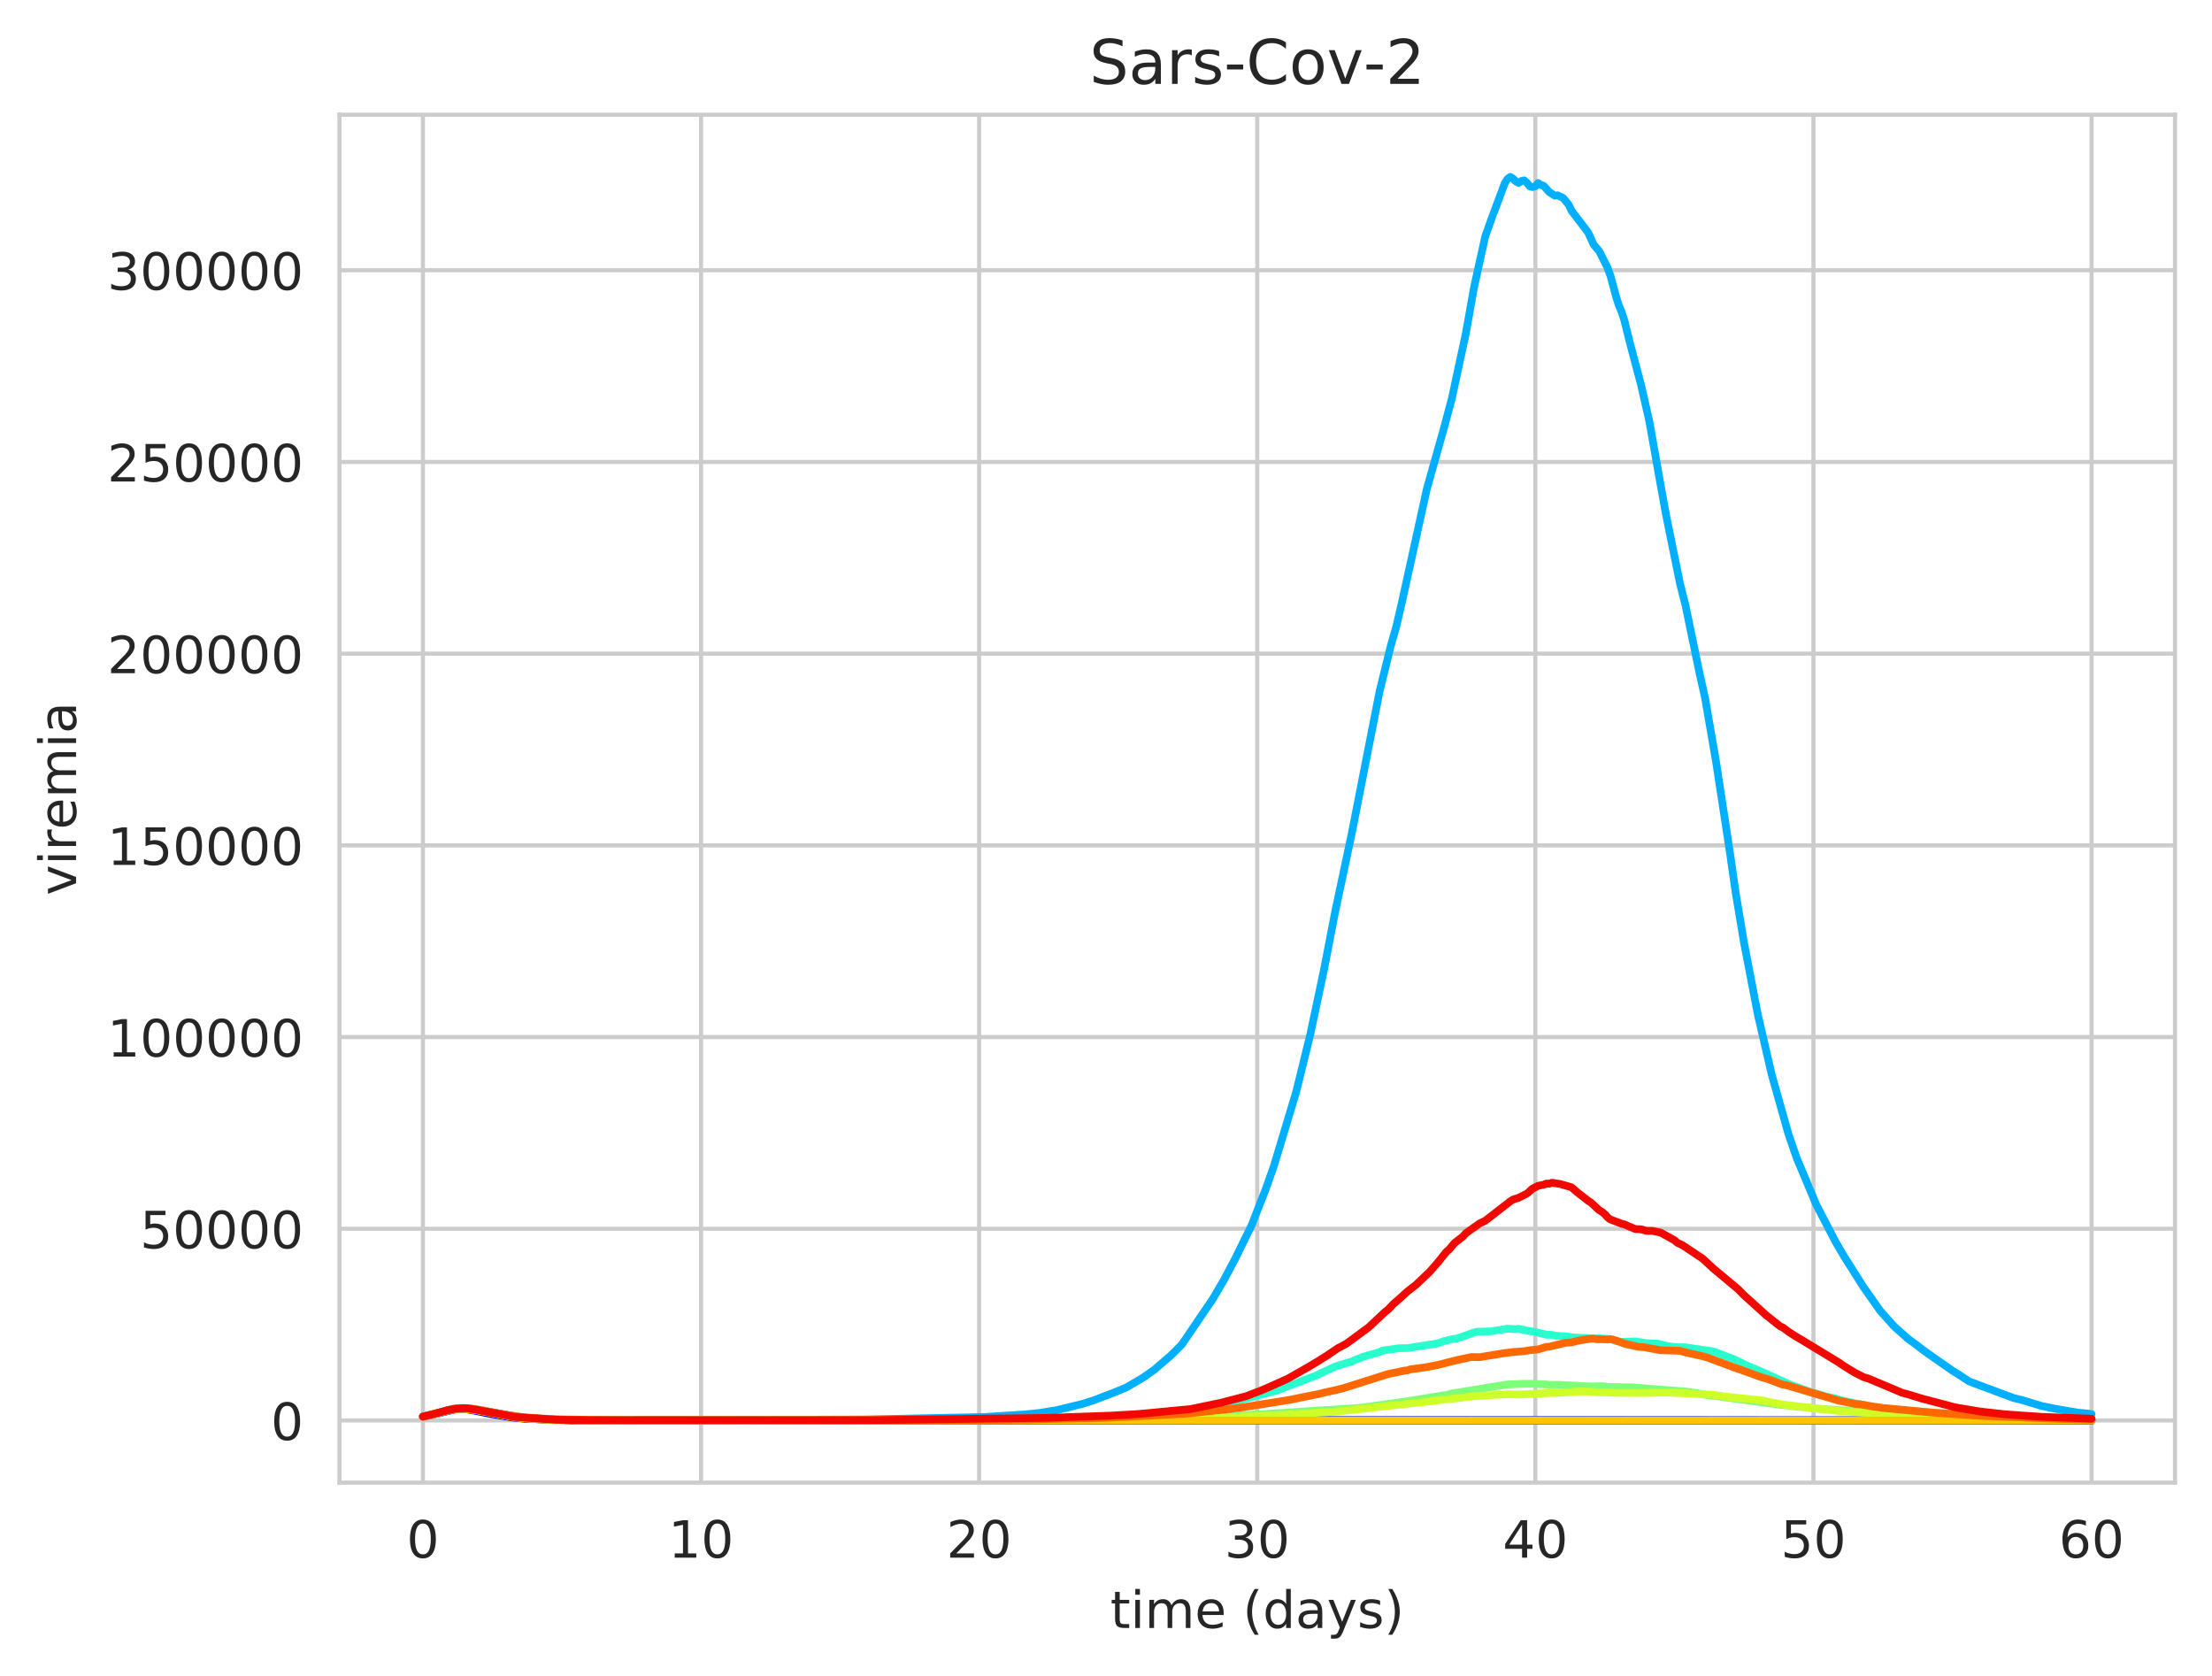 <?xml version="1.0" encoding="utf-8" standalone="no"?>
<!DOCTYPE svg PUBLIC "-//W3C//DTD SVG 1.1//EN"
  "http://www.w3.org/Graphics/SVG/1.1/DTD/svg11.dtd">
<!-- Created with matplotlib (https://matplotlib.org/) -->
<svg height="325.986pt" version="1.1" viewBox="0 0 430.373 325.986" width="430.373pt" xmlns="http://www.w3.org/2000/svg" xmlns:xlink="http://www.w3.org/1999/xlink">
 <defs>
  <style type="text/css">
*{stroke-linecap:butt;stroke-linejoin:round;white-space:pre;}
  </style>
 </defs>
 <g id="figure_1">
  <g id="patch_1">
   <path d="M 0 325.986 
L 430.373 325.986 
L 430.373 0 
L 0 0 
z
" style="fill:#ffffff;"/>
  </g>
  <g id="axes_1">
   <g id="patch_2">
    <path d="M 66.053 288.43 
L 423.173 288.43 
L 423.173 22.318 
L 66.053 22.318 
z
" style="fill:#ffffff;"/>
   </g>
   <g id="matplotlib.axis_1">
    <g id="xtick_1">
     <g id="line2d_1">
      <path clip-path="url(#pf44aed8546)" d="M 82.286 288.43 
L 82.286 22.318 
" style="fill:none;stroke:#cccccc;stroke-linecap:round;stroke-width:0.8;"/>
     </g>
     <g id="text_1">
      <!-- 0 -->
      <defs>
       <path d="M 31.781 66.406 
Q 24.172 66.406 20.328 58.906 
Q 16.5 51.422 16.5 36.375 
Q 16.5 21.391 20.328 13.891 
Q 24.172 6.391 31.781 6.391 
Q 39.453 6.391 43.281 13.891 
Q 47.125 21.391 47.125 36.375 
Q 47.125 51.422 43.281 58.906 
Q 39.453 66.406 31.781 66.406 
z
M 31.781 74.219 
Q 44.047 74.219 50.516 64.516 
Q 56.984 54.828 56.984 36.375 
Q 56.984 17.969 50.516 8.266 
Q 44.047 -1.422 31.781 -1.422 
Q 19.531 -1.422 13.062 8.266 
Q 6.594 17.969 6.594 36.375 
Q 6.594 54.828 13.062 64.516 
Q 19.531 74.219 31.781 74.219 
z
" id="DejaVuSans-48"/>
      </defs>
      <g style="fill:#262626;" transform="translate(79.105 303.029)scale(0.1 -0.1)">
       <use xlink:href="#DejaVuSans-48"/>
      </g>
     </g>
    </g>
    <g id="xtick_2">
     <g id="line2d_2">
      <path clip-path="url(#pf44aed8546)" d="M 136.395 288.43 
L 136.395 22.318 
" style="fill:none;stroke:#cccccc;stroke-linecap:round;stroke-width:0.8;"/>
     </g>
     <g id="text_2">
      <!-- 10 -->
      <defs>
       <path d="M 12.406 8.297 
L 28.516 8.297 
L 28.516 63.922 
L 10.984 60.406 
L 10.984 69.391 
L 28.422 72.906 
L 38.281 72.906 
L 38.281 8.297 
L 54.391 8.297 
L 54.391 0 
L 12.406 0 
z
" id="DejaVuSans-49"/>
      </defs>
      <g style="fill:#262626;" transform="translate(130.032 303.029)scale(0.1 -0.1)">
       <use xlink:href="#DejaVuSans-49"/>
       <use x="63.623" xlink:href="#DejaVuSans-48"/>
      </g>
     </g>
    </g>
    <g id="xtick_3">
     <g id="line2d_3">
      <path clip-path="url(#pf44aed8546)" d="M 190.504 288.43 
L 190.504 22.318 
" style="fill:none;stroke:#cccccc;stroke-linecap:round;stroke-width:0.8;"/>
     </g>
     <g id="text_3">
      <!-- 20 -->
      <defs>
       <path d="M 19.188 8.297 
L 53.609 8.297 
L 53.609 0 
L 7.328 0 
L 7.328 8.297 
Q 12.938 14.109 22.625 23.891 
Q 32.328 33.688 34.812 36.531 
Q 39.547 41.844 41.422 45.531 
Q 43.312 49.219 43.312 52.781 
Q 43.312 58.594 39.234 62.25 
Q 35.156 65.922 28.609 65.922 
Q 23.969 65.922 18.812 64.312 
Q 13.672 62.703 7.812 59.422 
L 7.812 69.391 
Q 13.766 71.781 18.938 73 
Q 24.125 74.219 28.422 74.219 
Q 39.75 74.219 46.484 68.547 
Q 53.219 62.891 53.219 53.422 
Q 53.219 48.922 51.531 44.891 
Q 49.859 40.875 45.406 35.406 
Q 44.188 33.984 37.641 27.219 
Q 31.109 20.453 19.188 8.297 
z
" id="DejaVuSans-50"/>
      </defs>
      <g style="fill:#262626;" transform="translate(184.142 303.029)scale(0.1 -0.1)">
       <use xlink:href="#DejaVuSans-50"/>
       <use x="63.623" xlink:href="#DejaVuSans-48"/>
      </g>
     </g>
    </g>
    <g id="xtick_4">
     <g id="line2d_4">
      <path clip-path="url(#pf44aed8546)" d="M 244.613 288.43 
L 244.613 22.318 
" style="fill:none;stroke:#cccccc;stroke-linecap:round;stroke-width:0.8;"/>
     </g>
     <g id="text_4">
      <!-- 30 -->
      <defs>
       <path d="M 40.578 39.312 
Q 47.656 37.797 51.625 33 
Q 55.609 28.219 55.609 21.188 
Q 55.609 10.406 48.188 4.484 
Q 40.766 -1.422 27.094 -1.422 
Q 22.516 -1.422 17.656 -0.516 
Q 12.797 0.391 7.625 2.203 
L 7.625 11.719 
Q 11.719 9.328 16.594 8.109 
Q 21.484 6.891 26.812 6.891 
Q 36.078 6.891 40.938 10.547 
Q 45.797 14.203 45.797 21.188 
Q 45.797 27.641 41.281 31.266 
Q 36.766 34.906 28.719 34.906 
L 20.219 34.906 
L 20.219 43.016 
L 29.109 43.016 
Q 36.375 43.016 40.234 45.922 
Q 44.094 48.828 44.094 54.297 
Q 44.094 59.906 40.109 62.906 
Q 36.141 65.922 28.719 65.922 
Q 24.656 65.922 20.016 65.031 
Q 15.375 64.156 9.812 62.312 
L 9.812 71.094 
Q 15.438 72.656 20.344 73.438 
Q 25.25 74.219 29.594 74.219 
Q 40.828 74.219 47.359 69.109 
Q 53.906 64.016 53.906 55.328 
Q 53.906 49.266 50.438 45.094 
Q 46.969 40.922 40.578 39.312 
z
" id="DejaVuSans-51"/>
      </defs>
      <g style="fill:#262626;" transform="translate(238.251 303.029)scale(0.1 -0.1)">
       <use xlink:href="#DejaVuSans-51"/>
       <use x="63.623" xlink:href="#DejaVuSans-48"/>
      </g>
     </g>
    </g>
    <g id="xtick_5">
     <g id="line2d_5">
      <path clip-path="url(#pf44aed8546)" d="M 298.722 288.43 
L 298.722 22.318 
" style="fill:none;stroke:#cccccc;stroke-linecap:round;stroke-width:0.8;"/>
     </g>
     <g id="text_5">
      <!-- 40 -->
      <defs>
       <path d="M 37.797 64.312 
L 12.891 25.391 
L 37.797 25.391 
z
M 35.203 72.906 
L 47.609 72.906 
L 47.609 25.391 
L 58.016 25.391 
L 58.016 17.188 
L 47.609 17.188 
L 47.609 0 
L 37.797 0 
L 37.797 17.188 
L 4.891 17.188 
L 4.891 26.703 
z
" id="DejaVuSans-52"/>
      </defs>
      <g style="fill:#262626;" transform="translate(292.36 303.029)scale(0.1 -0.1)">
       <use xlink:href="#DejaVuSans-52"/>
       <use x="63.623" xlink:href="#DejaVuSans-48"/>
      </g>
     </g>
    </g>
    <g id="xtick_6">
     <g id="line2d_6">
      <path clip-path="url(#pf44aed8546)" d="M 352.831 288.43 
L 352.831 22.318 
" style="fill:none;stroke:#cccccc;stroke-linecap:round;stroke-width:0.8;"/>
     </g>
     <g id="text_6">
      <!-- 50 -->
      <defs>
       <path d="M 10.797 72.906 
L 49.516 72.906 
L 49.516 64.594 
L 19.828 64.594 
L 19.828 46.734 
Q 21.969 47.469 24.109 47.828 
Q 26.266 48.188 28.422 48.188 
Q 40.625 48.188 47.75 41.5 
Q 54.891 34.812 54.891 23.391 
Q 54.891 11.625 47.562 5.094 
Q 40.234 -1.422 26.906 -1.422 
Q 22.312 -1.422 17.547 -0.641 
Q 12.797 0.141 7.719 1.703 
L 7.719 11.625 
Q 12.109 9.234 16.797 8.062 
Q 21.484 6.891 26.703 6.891 
Q 35.156 6.891 40.078 11.328 
Q 45.016 15.766 45.016 23.391 
Q 45.016 31 40.078 35.438 
Q 35.156 39.891 26.703 39.891 
Q 22.75 39.891 18.812 39.016 
Q 14.891 38.141 10.797 36.281 
z
" id="DejaVuSans-53"/>
      </defs>
      <g style="fill:#262626;" transform="translate(346.469 303.029)scale(0.1 -0.1)">
       <use xlink:href="#DejaVuSans-53"/>
       <use x="63.623" xlink:href="#DejaVuSans-48"/>
      </g>
     </g>
    </g>
    <g id="xtick_7">
     <g id="line2d_7">
      <path clip-path="url(#pf44aed8546)" d="M 406.94 288.43 
L 406.94 22.318 
" style="fill:none;stroke:#cccccc;stroke-linecap:round;stroke-width:0.8;"/>
     </g>
     <g id="text_7">
      <!-- 60 -->
      <defs>
       <path d="M 33.016 40.375 
Q 26.375 40.375 22.484 35.828 
Q 18.609 31.297 18.609 23.391 
Q 18.609 15.531 22.484 10.953 
Q 26.375 6.391 33.016 6.391 
Q 39.656 6.391 43.531 10.953 
Q 47.406 15.531 47.406 23.391 
Q 47.406 31.297 43.531 35.828 
Q 39.656 40.375 33.016 40.375 
z
M 52.594 71.297 
L 52.594 62.312 
Q 48.875 64.062 45.094 64.984 
Q 41.312 65.922 37.594 65.922 
Q 27.828 65.922 22.672 59.328 
Q 17.531 52.734 16.797 39.406 
Q 19.672 43.656 24.016 45.922 
Q 28.375 48.188 33.594 48.188 
Q 44.578 48.188 50.953 41.516 
Q 57.328 34.859 57.328 23.391 
Q 57.328 12.156 50.688 5.359 
Q 44.047 -1.422 33.016 -1.422 
Q 20.359 -1.422 13.672 8.266 
Q 6.984 17.969 6.984 36.375 
Q 6.984 53.656 15.188 63.938 
Q 23.391 74.219 37.203 74.219 
Q 40.922 74.219 44.703 73.484 
Q 48.484 72.75 52.594 71.297 
z
" id="DejaVuSans-54"/>
      </defs>
      <g style="fill:#262626;" transform="translate(400.578 303.029)scale(0.1 -0.1)">
       <use xlink:href="#DejaVuSans-54"/>
       <use x="63.623" xlink:href="#DejaVuSans-48"/>
      </g>
     </g>
    </g>
    <g id="text_8">
     <!-- time (days) -->
     <defs>
      <path d="M 18.312 70.219 
L 18.312 54.688 
L 36.812 54.688 
L 36.812 47.703 
L 18.312 47.703 
L 18.312 18.016 
Q 18.312 11.328 20.141 9.422 
Q 21.969 7.516 27.594 7.516 
L 36.812 7.516 
L 36.812 0 
L 27.594 0 
Q 17.188 0 13.234 3.875 
Q 9.281 7.766 9.281 18.016 
L 9.281 47.703 
L 2.688 47.703 
L 2.688 54.688 
L 9.281 54.688 
L 9.281 70.219 
z
" id="DejaVuSans-116"/>
      <path d="M 9.422 54.688 
L 18.406 54.688 
L 18.406 0 
L 9.422 0 
z
M 9.422 75.984 
L 18.406 75.984 
L 18.406 64.594 
L 9.422 64.594 
z
" id="DejaVuSans-105"/>
      <path d="M 52 44.188 
Q 55.375 50.25 60.062 53.125 
Q 64.75 56 71.094 56 
Q 79.641 56 84.281 50.016 
Q 88.922 44.047 88.922 33.016 
L 88.922 0 
L 79.891 0 
L 79.891 32.719 
Q 79.891 40.578 77.094 44.375 
Q 74.312 48.188 68.609 48.188 
Q 61.625 48.188 57.562 43.547 
Q 53.516 38.922 53.516 30.906 
L 53.516 0 
L 44.484 0 
L 44.484 32.719 
Q 44.484 40.625 41.703 44.406 
Q 38.922 48.188 33.109 48.188 
Q 26.219 48.188 22.156 43.531 
Q 18.109 38.875 18.109 30.906 
L 18.109 0 
L 9.078 0 
L 9.078 54.688 
L 18.109 54.688 
L 18.109 46.188 
Q 21.188 51.219 25.484 53.609 
Q 29.781 56 35.688 56 
Q 41.656 56 45.828 52.969 
Q 50 49.953 52 44.188 
z
" id="DejaVuSans-109"/>
      <path d="M 56.203 29.594 
L 56.203 25.203 
L 14.891 25.203 
Q 15.484 15.922 20.484 11.062 
Q 25.484 6.203 34.422 6.203 
Q 39.594 6.203 44.453 7.469 
Q 49.312 8.734 54.109 11.281 
L 54.109 2.781 
Q 49.266 0.734 44.188 -0.344 
Q 39.109 -1.422 33.891 -1.422 
Q 20.797 -1.422 13.156 6.188 
Q 5.516 13.812 5.516 26.812 
Q 5.516 40.234 12.766 48.109 
Q 20.016 56 32.328 56 
Q 43.359 56 49.781 48.891 
Q 56.203 41.797 56.203 29.594 
z
M 47.219 32.234 
Q 47.125 39.594 43.094 43.984 
Q 39.062 48.391 32.422 48.391 
Q 24.906 48.391 20.391 44.141 
Q 15.875 39.891 15.188 32.172 
z
" id="DejaVuSans-101"/>
      <path id="DejaVuSans-32"/>
      <path d="M 31 75.875 
Q 24.469 64.656 21.281 53.656 
Q 18.109 42.672 18.109 31.391 
Q 18.109 20.125 21.312 9.062 
Q 24.516 -2 31 -13.188 
L 23.188 -13.188 
Q 15.875 -1.703 12.234 9.375 
Q 8.594 20.453 8.594 31.391 
Q 8.594 42.281 12.203 53.312 
Q 15.828 64.359 23.188 75.875 
z
" id="DejaVuSans-40"/>
      <path d="M 45.406 46.391 
L 45.406 75.984 
L 54.391 75.984 
L 54.391 0 
L 45.406 0 
L 45.406 8.203 
Q 42.578 3.328 38.25 0.953 
Q 33.938 -1.422 27.875 -1.422 
Q 17.969 -1.422 11.734 6.484 
Q 5.516 14.406 5.516 27.297 
Q 5.516 40.188 11.734 48.094 
Q 17.969 56 27.875 56 
Q 33.938 56 38.25 53.625 
Q 42.578 51.266 45.406 46.391 
z
M 14.797 27.297 
Q 14.797 17.391 18.875 11.75 
Q 22.953 6.109 30.078 6.109 
Q 37.203 6.109 41.297 11.75 
Q 45.406 17.391 45.406 27.297 
Q 45.406 37.203 41.297 42.844 
Q 37.203 48.484 30.078 48.484 
Q 22.953 48.484 18.875 42.844 
Q 14.797 37.203 14.797 27.297 
z
" id="DejaVuSans-100"/>
      <path d="M 34.281 27.484 
Q 23.391 27.484 19.188 25 
Q 14.984 22.516 14.984 16.5 
Q 14.984 11.719 18.141 8.906 
Q 21.297 6.109 26.703 6.109 
Q 34.188 6.109 38.703 11.406 
Q 43.219 16.703 43.219 25.484 
L 43.219 27.484 
z
M 52.203 31.203 
L 52.203 0 
L 43.219 0 
L 43.219 8.297 
Q 40.141 3.328 35.547 0.953 
Q 30.953 -1.422 24.312 -1.422 
Q 15.922 -1.422 10.953 3.297 
Q 6 8.016 6 15.922 
Q 6 25.141 12.172 29.828 
Q 18.359 34.516 30.609 34.516 
L 43.219 34.516 
L 43.219 35.406 
Q 43.219 41.609 39.141 45 
Q 35.062 48.391 27.688 48.391 
Q 23 48.391 18.547 47.266 
Q 14.109 46.141 10.016 43.891 
L 10.016 52.203 
Q 14.938 54.109 19.578 55.047 
Q 24.219 56 28.609 56 
Q 40.484 56 46.344 49.844 
Q 52.203 43.703 52.203 31.203 
z
" id="DejaVuSans-97"/>
      <path d="M 32.172 -5.078 
Q 28.375 -14.844 24.75 -17.812 
Q 21.141 -20.797 15.094 -20.797 
L 7.906 -20.797 
L 7.906 -13.281 
L 13.188 -13.281 
Q 16.891 -13.281 18.938 -11.516 
Q 21 -9.766 23.484 -3.219 
L 25.094 0.875 
L 2.984 54.688 
L 12.5 54.688 
L 29.594 11.922 
L 46.688 54.688 
L 56.203 54.688 
z
" id="DejaVuSans-121"/>
      <path d="M 44.281 53.078 
L 44.281 44.578 
Q 40.484 46.531 36.375 47.5 
Q 32.281 48.484 27.875 48.484 
Q 21.188 48.484 17.844 46.438 
Q 14.5 44.391 14.5 40.281 
Q 14.5 37.156 16.891 35.375 
Q 19.281 33.594 26.516 31.984 
L 29.594 31.297 
Q 39.156 29.25 43.188 25.516 
Q 47.219 21.781 47.219 15.094 
Q 47.219 7.469 41.188 3.016 
Q 35.156 -1.422 24.609 -1.422 
Q 20.219 -1.422 15.453 -0.562 
Q 10.688 0.297 5.422 2 
L 5.422 11.281 
Q 10.406 8.688 15.234 7.391 
Q 20.062 6.109 24.812 6.109 
Q 31.156 6.109 34.562 8.281 
Q 37.984 10.453 37.984 14.406 
Q 37.984 18.062 35.516 20.016 
Q 33.062 21.969 24.703 23.781 
L 21.578 24.516 
Q 13.234 26.266 9.516 29.906 
Q 5.812 33.547 5.812 39.891 
Q 5.812 47.609 11.281 51.797 
Q 16.75 56 26.812 56 
Q 31.781 56 36.172 55.266 
Q 40.578 54.547 44.281 53.078 
z
" id="DejaVuSans-115"/>
      <path d="M 8.016 75.875 
L 15.828 75.875 
Q 23.141 64.359 26.781 53.312 
Q 30.422 42.281 30.422 31.391 
Q 30.422 20.453 26.781 9.375 
Q 23.141 -1.703 15.828 -13.188 
L 8.016 -13.188 
Q 14.5 -2 17.703 9.062 
Q 20.906 20.125 20.906 31.391 
Q 20.906 42.672 17.703 53.656 
Q 14.5 64.656 8.016 75.875 
z
" id="DejaVuSans-41"/>
     </defs>
     <g style="fill:#262626;" transform="translate(216.024 316.707)scale(0.1 -0.1)">
      <use xlink:href="#DejaVuSans-116"/>
      <use x="39.209" xlink:href="#DejaVuSans-105"/>
      <use x="66.992" xlink:href="#DejaVuSans-109"/>
      <use x="164.404" xlink:href="#DejaVuSans-101"/>
      <use x="225.928" xlink:href="#DejaVuSans-32"/>
      <use x="257.715" xlink:href="#DejaVuSans-40"/>
      <use x="296.729" xlink:href="#DejaVuSans-100"/>
      <use x="360.205" xlink:href="#DejaVuSans-97"/>
      <use x="421.484" xlink:href="#DejaVuSans-121"/>
      <use x="480.664" xlink:href="#DejaVuSans-115"/>
      <use x="532.764" xlink:href="#DejaVuSans-41"/>
     </g>
    </g>
   </g>
   <g id="matplotlib.axis_2">
    <g id="ytick_1">
     <g id="line2d_8">
      <path clip-path="url(#pf44aed8546)" d="M 66.053 276.334 
L 423.173 276.334 
" style="fill:none;stroke:#cccccc;stroke-linecap:round;stroke-width:0.8;"/>
     </g>
     <g id="text_9">
      <!-- 0 -->
      <g style="fill:#262626;" transform="translate(52.691 280.133)scale(0.1 -0.1)">
       <use xlink:href="#DejaVuSans-48"/>
      </g>
     </g>
    </g>
    <g id="ytick_2">
     <g id="line2d_9">
      <path clip-path="url(#pf44aed8546)" d="M 66.053 239.041 
L 423.173 239.041 
" style="fill:none;stroke:#cccccc;stroke-linecap:round;stroke-width:0.8;"/>
     </g>
     <g id="text_10">
      <!-- 50000 -->
      <g style="fill:#262626;" transform="translate(27.241 242.841)scale(0.1 -0.1)">
       <use xlink:href="#DejaVuSans-53"/>
       <use x="63.623" xlink:href="#DejaVuSans-48"/>
       <use x="127.246" xlink:href="#DejaVuSans-48"/>
       <use x="190.869" xlink:href="#DejaVuSans-48"/>
       <use x="254.492" xlink:href="#DejaVuSans-48"/>
      </g>
     </g>
    </g>
    <g id="ytick_3">
     <g id="line2d_10">
      <path clip-path="url(#pf44aed8546)" d="M 66.053 201.748 
L 423.173 201.748 
" style="fill:none;stroke:#cccccc;stroke-linecap:round;stroke-width:0.8;"/>
     </g>
     <g id="text_11">
      <!-- 100000 -->
      <g style="fill:#262626;" transform="translate(20.878 205.548)scale(0.1 -0.1)">
       <use xlink:href="#DejaVuSans-49"/>
       <use x="63.623" xlink:href="#DejaVuSans-48"/>
       <use x="127.246" xlink:href="#DejaVuSans-48"/>
       <use x="190.869" xlink:href="#DejaVuSans-48"/>
       <use x="254.492" xlink:href="#DejaVuSans-48"/>
       <use x="318.115" xlink:href="#DejaVuSans-48"/>
      </g>
     </g>
    </g>
    <g id="ytick_4">
     <g id="line2d_11">
      <path clip-path="url(#pf44aed8546)" d="M 66.053 164.456 
L 423.173 164.456 
" style="fill:none;stroke:#cccccc;stroke-linecap:round;stroke-width:0.8;"/>
     </g>
     <g id="text_12">
      <!-- 150000 -->
      <g style="fill:#262626;" transform="translate(20.878 168.255)scale(0.1 -0.1)">
       <use xlink:href="#DejaVuSans-49"/>
       <use x="63.623" xlink:href="#DejaVuSans-53"/>
       <use x="127.246" xlink:href="#DejaVuSans-48"/>
       <use x="190.869" xlink:href="#DejaVuSans-48"/>
       <use x="254.492" xlink:href="#DejaVuSans-48"/>
       <use x="318.115" xlink:href="#DejaVuSans-48"/>
      </g>
     </g>
    </g>
    <g id="ytick_5">
     <g id="line2d_12">
      <path clip-path="url(#pf44aed8546)" d="M 66.053 127.163 
L 423.173 127.163 
" style="fill:none;stroke:#cccccc;stroke-linecap:round;stroke-width:0.8;"/>
     </g>
     <g id="text_13">
      <!-- 200000 -->
      <g style="fill:#262626;" transform="translate(20.878 130.962)scale(0.1 -0.1)">
       <use xlink:href="#DejaVuSans-50"/>
       <use x="63.623" xlink:href="#DejaVuSans-48"/>
       <use x="127.246" xlink:href="#DejaVuSans-48"/>
       <use x="190.869" xlink:href="#DejaVuSans-48"/>
       <use x="254.492" xlink:href="#DejaVuSans-48"/>
       <use x="318.115" xlink:href="#DejaVuSans-48"/>
      </g>
     </g>
    </g>
    <g id="ytick_6">
     <g id="line2d_13">
      <path clip-path="url(#pf44aed8546)" d="M 66.053 89.87 
L 423.173 89.87 
" style="fill:none;stroke:#cccccc;stroke-linecap:round;stroke-width:0.8;"/>
     </g>
     <g id="text_14">
      <!-- 250000 -->
      <g style="fill:#262626;" transform="translate(20.878 93.669)scale(0.1 -0.1)">
       <use xlink:href="#DejaVuSans-50"/>
       <use x="63.623" xlink:href="#DejaVuSans-53"/>
       <use x="127.246" xlink:href="#DejaVuSans-48"/>
       <use x="190.869" xlink:href="#DejaVuSans-48"/>
       <use x="254.492" xlink:href="#DejaVuSans-48"/>
       <use x="318.115" xlink:href="#DejaVuSans-48"/>
      </g>
     </g>
    </g>
    <g id="ytick_7">
     <g id="line2d_14">
      <path clip-path="url(#pf44aed8546)" d="M 66.053 52.577 
L 423.173 52.577 
" style="fill:none;stroke:#cccccc;stroke-linecap:round;stroke-width:0.8;"/>
     </g>
     <g id="text_15">
      <!-- 300000 -->
      <g style="fill:#262626;" transform="translate(20.878 56.376)scale(0.1 -0.1)">
       <use xlink:href="#DejaVuSans-51"/>
       <use x="63.623" xlink:href="#DejaVuSans-48"/>
       <use x="127.246" xlink:href="#DejaVuSans-48"/>
       <use x="190.869" xlink:href="#DejaVuSans-48"/>
       <use x="254.492" xlink:href="#DejaVuSans-48"/>
       <use x="318.115" xlink:href="#DejaVuSans-48"/>
      </g>
     </g>
    </g>
    <g id="text_16">
     <!-- viremia -->
     <defs>
      <path d="M 2.984 54.688 
L 12.5 54.688 
L 29.594 8.797 
L 46.688 54.688 
L 56.203 54.688 
L 35.688 0 
L 23.484 0 
z
" id="DejaVuSans-118"/>
      <path d="M 41.109 46.297 
Q 39.594 47.172 37.812 47.578 
Q 36.031 48 33.891 48 
Q 26.266 48 22.188 43.047 
Q 18.109 38.094 18.109 28.812 
L 18.109 0 
L 9.078 0 
L 9.078 54.688 
L 18.109 54.688 
L 18.109 46.188 
Q 20.953 51.172 25.484 53.578 
Q 30.031 56 36.531 56 
Q 37.453 56 38.578 55.875 
Q 39.703 55.766 41.062 55.516 
z
" id="DejaVuSans-114"/>
     </defs>
     <g style="fill:#262626;" transform="translate(14.798 174.176)rotate(-90)scale(0.1 -0.1)">
      <use xlink:href="#DejaVuSans-118"/>
      <use x="59.18" xlink:href="#DejaVuSans-105"/>
      <use x="86.963" xlink:href="#DejaVuSans-114"/>
      <use x="128.045" xlink:href="#DejaVuSans-101"/>
      <use x="189.568" xlink:href="#DejaVuSans-109"/>
      <use x="286.98" xlink:href="#DejaVuSans-105"/>
      <use x="314.764" xlink:href="#DejaVuSans-97"/>
     </g>
    </g>
   </g>
   <g id="line2d_15">
    <path clip-path="url(#pf44aed8546)" d="M 82.286 275.588 
L 84.991 274.964 
L 87.697 274.234 
L 89.32 274.035 
L 90.943 274.044 
L 92.567 274.287 
L 94.19 274.678 
L 96.895 275.184 
L 101.224 275.863 
L 105.553 276.15 
L 110.423 276.289 
L 128.279 276.327 
L 406.94 276.334 
L 406.94 276.334 
" style="fill:none;stroke:#000080;stroke-linecap:round;stroke-width:1.5;"/>
   </g>
   <g id="line2d_16">
    <path clip-path="url(#pf44aed8546)" d="M 82.286 275.588 
L 83.909 275.238 
L 88.779 274.099 
L 90.402 274.088 
L 92.567 274.478 
L 95.272 275.036 
L 99.601 275.748 
L 102.306 276.011 
L 110.964 276.273 
L 406.94 276.334 
L 406.94 276.334 
" style="fill:none;stroke:#0000f1;stroke-linecap:round;stroke-width:1.5;"/>
   </g>
   <g id="line2d_17">
    <path clip-path="url(#pf44aed8546)" d="M 82.286 275.588 
L 84.45 275.147 
L 88.779 274.11 
L 90.402 274.036 
L 92.025 274.123 
L 93.649 274.372 
L 101.765 275.824 
L 106.094 276.123 
L 110.964 276.271 
L 130.984 276.329 
L 179.141 276.307 
L 196.456 276.316 
L 247.319 276.276 
L 253.812 276.277 
L 290.065 276.286 
L 307.38 276.276 
L 323.612 276.295 
L 406.94 276.326 
L 406.94 276.326 
" style="fill:none;stroke:#004cff;stroke-linecap:round;stroke-width:1.5;"/>
   </g>
   <g id="line2d_18">
    <path clip-path="url(#pf44aed8546)" d="M 82.286 275.588 
L 84.45 275.094 
L 87.697 274.192 
L 89.32 274.02 
L 92.025 274.112 
L 101.224 275.74 
L 103.388 275.951 
L 109.881 276.219 
L 118.539 276.29 
L 128.82 276.308 
L 168.319 276.146 
L 191.586 275.661 
L 199.703 275.141 
L 202.408 274.854 
L 205.655 274.319 
L 210.524 273.133 
L 212.689 272.459 
L 217.017 270.798 
L 219.182 269.894 
L 222.428 267.983 
L 224.593 266.458 
L 227.839 263.665 
L 229.463 262.047 
L 230.004 261.471 
L 235.956 252.71 
L 238.12 249.025 
L 240.284 244.958 
L 243.531 238.333 
L 246.236 231.402 
L 247.86 226.821 
L 252.188 212.429 
L 254.894 201.419 
L 257.599 188.65 
L 259.764 177.413 
L 261.387 169.768 
L 263.01 162.091 
L 268.421 134.479 
L 270.585 125.664 
L 271.668 121.876 
L 272.75 117.227 
L 277.62 95.066 
L 279.784 87.384 
L 280.866 83.559 
L 282.489 77.47 
L 283.572 72.401 
L 285.195 64.882 
L 286.818 55.771 
L 288.983 45.964 
L 290.065 42.909 
L 292.77 35.643 
L 293.311 34.803 
L 293.852 34.414 
L 294.393 34.763 
L 294.935 35.302 
L 295.476 35.575 
L 296.017 35.197 
L 296.558 35.093 
L 297.099 35.581 
L 297.64 36.261 
L 298.181 36.391 
L 298.722 36.232 
L 299.263 35.6 
L 299.804 35.991 
L 300.345 36.145 
L 301.428 37.373 
L 302.51 38.064 
L 303.051 37.996 
L 304.133 38.513 
L 305.215 39.842 
L 305.756 40.984 
L 309.003 45.244 
L 310.085 47.611 
L 311.167 48.887 
L 312.791 52.124 
L 313.332 53.632 
L 314.414 57.65 
L 314.955 59.377 
L 315.496 60.647 
L 316.037 62.329 
L 317.119 66.686 
L 319.284 74.865 
L 320.907 82.002 
L 323.071 94.199 
L 324.153 100.183 
L 326.859 113.497 
L 327.941 117.799 
L 330.647 130.879 
L 331.729 135.716 
L 333.893 148.263 
L 336.599 166.009 
L 337.681 173.562 
L 339.304 183.324 
L 342.009 197.371 
L 344.715 209.086 
L 347.961 220.607 
L 349.585 225.308 
L 353.372 234.348 
L 357.16 241.631 
L 358.783 244.4 
L 362.571 250.392 
L 365.817 255.003 
L 368.523 258.034 
L 371.228 260.447 
L 372.852 261.624 
L 373.934 262.472 
L 375.016 263.259 
L 379.886 266.666 
L 380.968 267.327 
L 383.132 268.746 
L 391.79 271.978 
L 393.413 272.368 
L 397.201 273.513 
L 399.906 274.076 
L 404.235 274.807 
L 406.399 275.014 
L 406.94 275.095 
L 406.94 275.095 
" style="fill:none;stroke:#00b0ff;stroke-linecap:round;stroke-width:1.5;"/>
   </g>
   <g id="line2d_19">
    <path clip-path="url(#pf44aed8546)" d="M 82.286 275.588 
L 86.073 274.625 
L 88.238 274.028 
L 90.402 273.909 
L 92.567 274.219 
L 94.731 274.565 
L 96.895 275.068 
L 102.306 275.801 
L 107.717 276.177 
L 122.327 276.31 
L 141.806 276.307 
L 163.449 276.298 
L 172.648 276.28 
L 205.113 275.954 
L 215.394 275.593 
L 221.346 275.267 
L 233.25 273.992 
L 237.579 273.287 
L 248.401 270.544 
L 249.483 270.109 
L 250.565 269.676 
L 251.647 269.294 
L 255.976 267.623 
L 257.058 267.115 
L 259.764 265.862 
L 262.469 265.017 
L 263.01 264.883 
L 263.551 264.6 
L 264.633 264.212 
L 265.175 263.95 
L 268.421 263.044 
L 268.962 262.757 
L 272.209 262.281 
L 273.832 262.261 
L 279.784 261.34 
L 280.866 260.922 
L 282.489 260.535 
L 283.572 260.381 
L 286.818 259.203 
L 287.359 259.085 
L 290.065 258.996 
L 293.311 258.478 
L 294.935 258.583 
L 295.476 258.519 
L 297.64 258.957 
L 298.722 259.116 
L 300.887 259.658 
L 301.969 259.681 
L 302.51 259.834 
L 305.215 260.027 
L 305.756 260.166 
L 307.921 260.277 
L 310.626 260.394 
L 311.167 260.328 
L 311.708 260.439 
L 312.791 260.461 
L 313.873 260.63 
L 314.414 260.905 
L 315.496 261.049 
L 318.201 260.959 
L 319.284 261.131 
L 320.366 261.301 
L 322.53 261.401 
L 324.695 261.915 
L 325.777 262.037 
L 326.859 262.112 
L 327.941 262.111 
L 333.352 262.897 
L 336.057 263.924 
L 337.14 264.32 
L 338.222 264.82 
L 339.845 265.642 
L 341.468 266.29 
L 348.503 269.454 
L 350.126 270.012 
L 351.749 270.623 
L 355.537 271.746 
L 357.16 272.066 
L 358.242 272.439 
L 364.735 273.773 
L 369.605 274.311 
L 372.852 274.563 
L 380.427 275.243 
L 382.591 275.418 
L 386.379 275.6 
L 396.119 276.027 
L 406.94 276.206 
L 406.94 276.206 
" style="fill:none;stroke:#29ffce;stroke-linecap:round;stroke-width:1.5;"/>
   </g>
   <g id="line2d_20">
    <path clip-path="url(#pf44aed8546)" d="M 82.286 275.588 
L 84.991 274.933 
L 87.156 274.319 
L 89.32 273.92 
L 91.484 273.929 
L 94.19 274.384 
L 97.977 275.305 
L 102.306 275.896 
L 113.128 276.282 
L 205.113 276.172 
L 234.332 275.66 
L 239.743 275.404 
L 244.072 275.191 
L 246.236 275.099 
L 247.86 274.946 
L 249.483 274.875 
L 255.435 274.465 
L 258.14 274.305 
L 264.633 273.882 
L 272.75 272.747 
L 279.784 271.631 
L 281.407 271.387 
L 282.489 271.077 
L 284.654 270.735 
L 293.311 269.326 
L 296.558 269.207 
L 298.181 269.204 
L 300.887 269.328 
L 301.428 269.42 
L 303.051 269.395 
L 309.544 269.715 
L 311.708 269.659 
L 312.791 269.805 
L 317.66 269.892 
L 323.071 270.338 
L 324.695 270.453 
L 327.941 270.709 
L 330.105 271.002 
L 332.27 271.435 
L 333.893 271.592 
L 337.14 272.046 
L 341.468 272.617 
L 345.797 273.222 
L 348.503 273.507 
L 349.585 273.669 
L 351.208 273.762 
L 353.913 274.063 
L 376.098 275.554 
L 385.838 275.809 
L 391.79 275.978 
L 406.94 276.182 
L 406.94 276.182 
" style="fill:none;stroke:#7dff7a;stroke-linecap:round;stroke-width:1.5;"/>
   </g>
   <g id="line2d_21">
    <path clip-path="url(#pf44aed8546)" d="M 82.286 275.588 
L 84.991 274.986 
L 86.615 274.537 
L 88.779 274.073 
L 90.943 274.049 
L 95.272 274.76 
L 99.06 275.52 
L 101.765 275.881 
L 108.258 276.23 
L 119.621 276.312 
L 135.313 276.316 
L 146.676 276.317 
L 232.709 275.974 
L 239.743 275.714 
L 248.401 275.288 
L 251.106 275.159 
L 260.305 274.585 
L 278.702 272.554 
L 281.407 272.21 
L 284.113 271.951 
L 285.195 271.775 
L 286.818 271.639 
L 290.606 271.373 
L 293.311 271.244 
L 295.476 271.294 
L 301.428 271.006 
L 302.51 271.003 
L 307.921 270.678 
L 311.167 270.858 
L 313.332 270.893 
L 314.414 270.953 
L 320.366 270.998 
L 322.53 270.924 
L 324.695 270.912 
L 330.647 271.214 
L 333.352 271.348 
L 336.057 271.727 
L 343.092 272.476 
L 344.715 272.845 
L 347.42 273.317 
L 357.701 274.499 
L 359.324 274.585 
L 364.735 274.997 
L 370.146 275.271 
L 373.393 275.427 
L 379.345 275.665 
L 385.838 275.913 
L 391.249 276.027 
L 400.988 276.202 
L 406.94 276.224 
L 406.94 276.224 
" style="fill:none;stroke:#ceff29;stroke-linecap:round;stroke-width:1.5;"/>
   </g>
   <g id="line2d_22">
    <path clip-path="url(#pf44aed8546)" d="M 82.286 275.588 
L 84.991 274.958 
L 87.697 274.216 
L 89.861 274.037 
L 92.567 274.322 
L 100.683 275.796 
L 105.012 276.144 
L 116.375 276.311 
L 179.682 276.334 
L 406.94 276.334 
L 406.94 276.334 
" style="fill:none;stroke:#ffc400;stroke-linecap:round;stroke-width:1.5;"/>
   </g>
   <g id="line2d_23">
    <path clip-path="url(#pf44aed8546)" d="M 82.286 275.588 
L 84.45 275.068 
L 88.238 274.118 
L 90.402 273.942 
L 92.567 274.165 
L 95.272 274.66 
L 97.977 275.166 
L 101.765 275.716 
L 107.717 276.119 
L 122.327 276.31 
L 156.415 276.295 
L 186.175 276.233 
L 192.668 276.208 
L 199.703 276.141 
L 215.394 275.816 
L 230.545 275.039 
L 239.202 274.126 
L 242.449 273.679 
L 251.106 272.303 
L 252.188 272.076 
L 253.812 271.736 
L 256.517 271.207 
L 258.14 270.801 
L 259.764 270.46 
L 261.387 270.056 
L 270.044 267.314 
L 273.291 266.637 
L 273.832 266.595 
L 274.373 266.394 
L 277.079 266.04 
L 279.784 265.535 
L 282.489 264.837 
L 283.572 264.582 
L 286.277 263.994 
L 287.9 264.023 
L 292.77 263.229 
L 294.393 263.031 
L 296.558 262.863 
L 297.64 262.677 
L 299.263 262.513 
L 300.887 262.009 
L 301.428 261.996 
L 304.674 261.204 
L 305.756 261.146 
L 306.839 260.865 
L 308.462 260.578 
L 309.544 260.433 
L 310.085 260.407 
L 310.626 260.532 
L 312.249 260.546 
L 312.791 260.583 
L 313.332 260.508 
L 314.414 260.773 
L 316.037 261.394 
L 318.743 262.007 
L 319.825 262.082 
L 323.071 262.673 
L 326.859 262.792 
L 327.941 263.092 
L 331.188 263.819 
L 332.27 264.129 
L 333.352 264.523 
L 337.681 266.129 
L 339.304 266.691 
L 342.551 267.874 
L 344.174 268.357 
L 346.879 269.377 
L 347.42 269.429 
L 357.701 272.471 
L 360.948 273.121 
L 362.03 273.21 
L 364.194 273.592 
L 366.359 273.911 
L 376.098 274.817 
L 378.804 274.995 
L 385.838 275.46 
L 400.988 276.037 
L 406.94 276.148 
L 406.94 276.148 
" style="fill:none;stroke:#ff6800;stroke-linecap:round;stroke-width:1.5;"/>
   </g>
   <g id="line2d_24">
    <path clip-path="url(#pf44aed8546)" d="M 82.286 275.588 
L 84.45 275.066 
L 87.156 274.318 
L 88.779 274.023 
L 89.861 273.963 
L 90.943 273.973 
L 92.567 274.241 
L 98.519 275.352 
L 100.142 275.661 
L 108.258 276.2 
L 114.751 276.289 
L 158.039 276.275 
L 169.943 276.266 
L 204.031 275.831 
L 215.935 275.403 
L 220.805 275.133 
L 222.969 274.952 
L 231.627 274.124 
L 236.497 273.11 
L 237.579 272.885 
L 242.449 271.62 
L 245.154 270.587 
L 246.236 270.137 
L 250.565 268.204 
L 254.894 265.737 
L 255.976 265.081 
L 258.14 263.741 
L 260.305 262.279 
L 261.928 261.42 
L 266.257 258.248 
L 269.503 255.201 
L 270.044 254.79 
L 271.127 253.656 
L 272.209 252.719 
L 273.832 251.249 
L 274.914 250.404 
L 275.455 249.996 
L 277.079 248.444 
L 278.161 247.423 
L 279.784 245.568 
L 281.407 243.531 
L 281.948 243.066 
L 283.031 241.785 
L 284.654 240.54 
L 285.195 239.908 
L 287.9 237.993 
L 288.983 237.48 
L 293.852 233.697 
L 294.393 233.359 
L 295.476 233.013 
L 297.099 232.2 
L 298.181 231.223 
L 299.263 230.688 
L 300.345 230.476 
L 300.887 230.254 
L 301.428 230.283 
L 301.969 230.093 
L 303.592 230.345 
L 305.756 230.974 
L 306.839 231.924 
L 309.003 233.603 
L 309.544 233.958 
L 311.167 235.449 
L 311.708 235.765 
L 312.249 236.216 
L 312.791 236.837 
L 313.332 237.24 
L 315.496 238.06 
L 316.037 238.187 
L 317.119 238.663 
L 318.201 239.102 
L 319.284 239.149 
L 320.366 239.452 
L 321.448 239.455 
L 323.071 239.776 
L 325.777 241.267 
L 326.318 241.755 
L 327.4 242.265 
L 328.482 242.989 
L 330.647 244.438 
L 331.188 244.775 
L 333.352 246.775 
L 338.222 250.846 
L 339.304 251.955 
L 343.633 255.86 
L 346.338 258.012 
L 346.879 258.255 
L 347.961 259.056 
L 349.044 259.775 
L 350.126 260.412 
L 357.701 265.014 
L 358.783 265.759 
L 360.948 267.083 
L 362.571 267.897 
L 363.653 268.237 
L 370.146 270.975 
L 371.228 271.255 
L 373.934 272.081 
L 380.427 273.789 
L 385.297 274.602 
L 390.167 275.144 
L 397.201 275.635 
L 406.94 275.994 
L 406.94 275.994 
" style="fill:none;stroke:#f10800;stroke-linecap:round;stroke-width:1.5;"/>
   </g>
   <g id="patch_3">
    <path d="M 66.053 288.43 
L 66.053 22.318 
" style="fill:none;stroke:#cccccc;stroke-linecap:square;stroke-linejoin:miter;stroke-width:0.8;"/>
   </g>
   <g id="patch_4">
    <path d="M 423.173 288.43 
L 423.173 22.318 
" style="fill:none;stroke:#cccccc;stroke-linecap:square;stroke-linejoin:miter;stroke-width:0.8;"/>
   </g>
   <g id="patch_5">
    <path d="M 66.053 288.43 
L 423.173 288.43 
" style="fill:none;stroke:#cccccc;stroke-linecap:square;stroke-linejoin:miter;stroke-width:0.8;"/>
   </g>
   <g id="patch_6">
    <path d="M 66.053 22.318 
L 423.173 22.318 
" style="fill:none;stroke:#cccccc;stroke-linecap:square;stroke-linejoin:miter;stroke-width:0.8;"/>
   </g>
   <g id="text_17">
    <!-- Sars-Cov-2 -->
    <defs>
     <path d="M 53.516 70.516 
L 53.516 60.891 
Q 47.906 63.578 42.922 64.891 
Q 37.938 66.219 33.297 66.219 
Q 25.25 66.219 20.875 63.094 
Q 16.5 59.969 16.5 54.203 
Q 16.5 49.359 19.406 46.891 
Q 22.312 44.438 30.422 42.922 
L 36.375 41.703 
Q 47.406 39.594 52.656 34.297 
Q 57.906 29 57.906 20.125 
Q 57.906 9.516 50.797 4.047 
Q 43.703 -1.422 29.984 -1.422 
Q 24.812 -1.422 18.969 -0.25 
Q 13.141 0.922 6.891 3.219 
L 6.891 13.375 
Q 12.891 10.016 18.656 8.297 
Q 24.422 6.594 29.984 6.594 
Q 38.422 6.594 43.016 9.906 
Q 47.609 13.234 47.609 19.391 
Q 47.609 24.75 44.312 27.781 
Q 41.016 30.812 33.5 32.328 
L 27.484 33.5 
Q 16.453 35.688 11.516 40.375 
Q 6.594 45.062 6.594 53.422 
Q 6.594 63.094 13.406 68.656 
Q 20.219 74.219 32.172 74.219 
Q 37.312 74.219 42.625 73.281 
Q 47.953 72.359 53.516 70.516 
z
" id="DejaVuSans-83"/>
     <path d="M 4.891 31.391 
L 31.203 31.391 
L 31.203 23.391 
L 4.891 23.391 
z
" id="DejaVuSans-45"/>
     <path d="M 64.406 67.281 
L 64.406 56.891 
Q 59.422 61.531 53.781 63.812 
Q 48.141 66.109 41.797 66.109 
Q 29.297 66.109 22.656 58.469 
Q 16.016 50.828 16.016 36.375 
Q 16.016 21.969 22.656 14.328 
Q 29.297 6.688 41.797 6.688 
Q 48.141 6.688 53.781 8.984 
Q 59.422 11.281 64.406 15.922 
L 64.406 5.609 
Q 59.234 2.094 53.438 0.328 
Q 47.656 -1.422 41.219 -1.422 
Q 24.656 -1.422 15.125 8.703 
Q 5.609 18.844 5.609 36.375 
Q 5.609 53.953 15.125 64.078 
Q 24.656 74.219 41.219 74.219 
Q 47.75 74.219 53.531 72.484 
Q 59.328 70.75 64.406 67.281 
z
" id="DejaVuSans-67"/>
     <path d="M 30.609 48.391 
Q 23.391 48.391 19.188 42.75 
Q 14.984 37.109 14.984 27.297 
Q 14.984 17.484 19.156 11.844 
Q 23.344 6.203 30.609 6.203 
Q 37.797 6.203 41.984 11.859 
Q 46.188 17.531 46.188 27.297 
Q 46.188 37.016 41.984 42.703 
Q 37.797 48.391 30.609 48.391 
z
M 30.609 56 
Q 42.328 56 49.016 48.375 
Q 55.719 40.766 55.719 27.297 
Q 55.719 13.875 49.016 6.219 
Q 42.328 -1.422 30.609 -1.422 
Q 18.844 -1.422 12.172 6.219 
Q 5.516 13.875 5.516 27.297 
Q 5.516 40.766 12.172 48.375 
Q 18.844 56 30.609 56 
z
" id="DejaVuSans-111"/>
    </defs>
    <g style="fill:#262626;" transform="translate(211.978 16.318)scale(0.12 -0.12)">
     <use xlink:href="#DejaVuSans-83"/>
     <use x="63.477" xlink:href="#DejaVuSans-97"/>
     <use x="124.756" xlink:href="#DejaVuSans-114"/>
     <use x="165.869" xlink:href="#DejaVuSans-115"/>
     <use x="217.969" xlink:href="#DejaVuSans-45"/>
     <use x="254.053" xlink:href="#DejaVuSans-67"/>
     <use x="323.877" xlink:href="#DejaVuSans-111"/>
     <use x="385.059" xlink:href="#DejaVuSans-118"/>
     <use x="444.207" xlink:href="#DejaVuSans-45"/>
     <use x="480.291" xlink:href="#DejaVuSans-50"/>
    </g>
   </g>
  </g>
 </g>
 <defs>
  <clipPath id="pf44aed8546">
   <rect height="266.112" width="357.12" x="66.053" y="22.318"/>
  </clipPath>
 </defs>
</svg>
